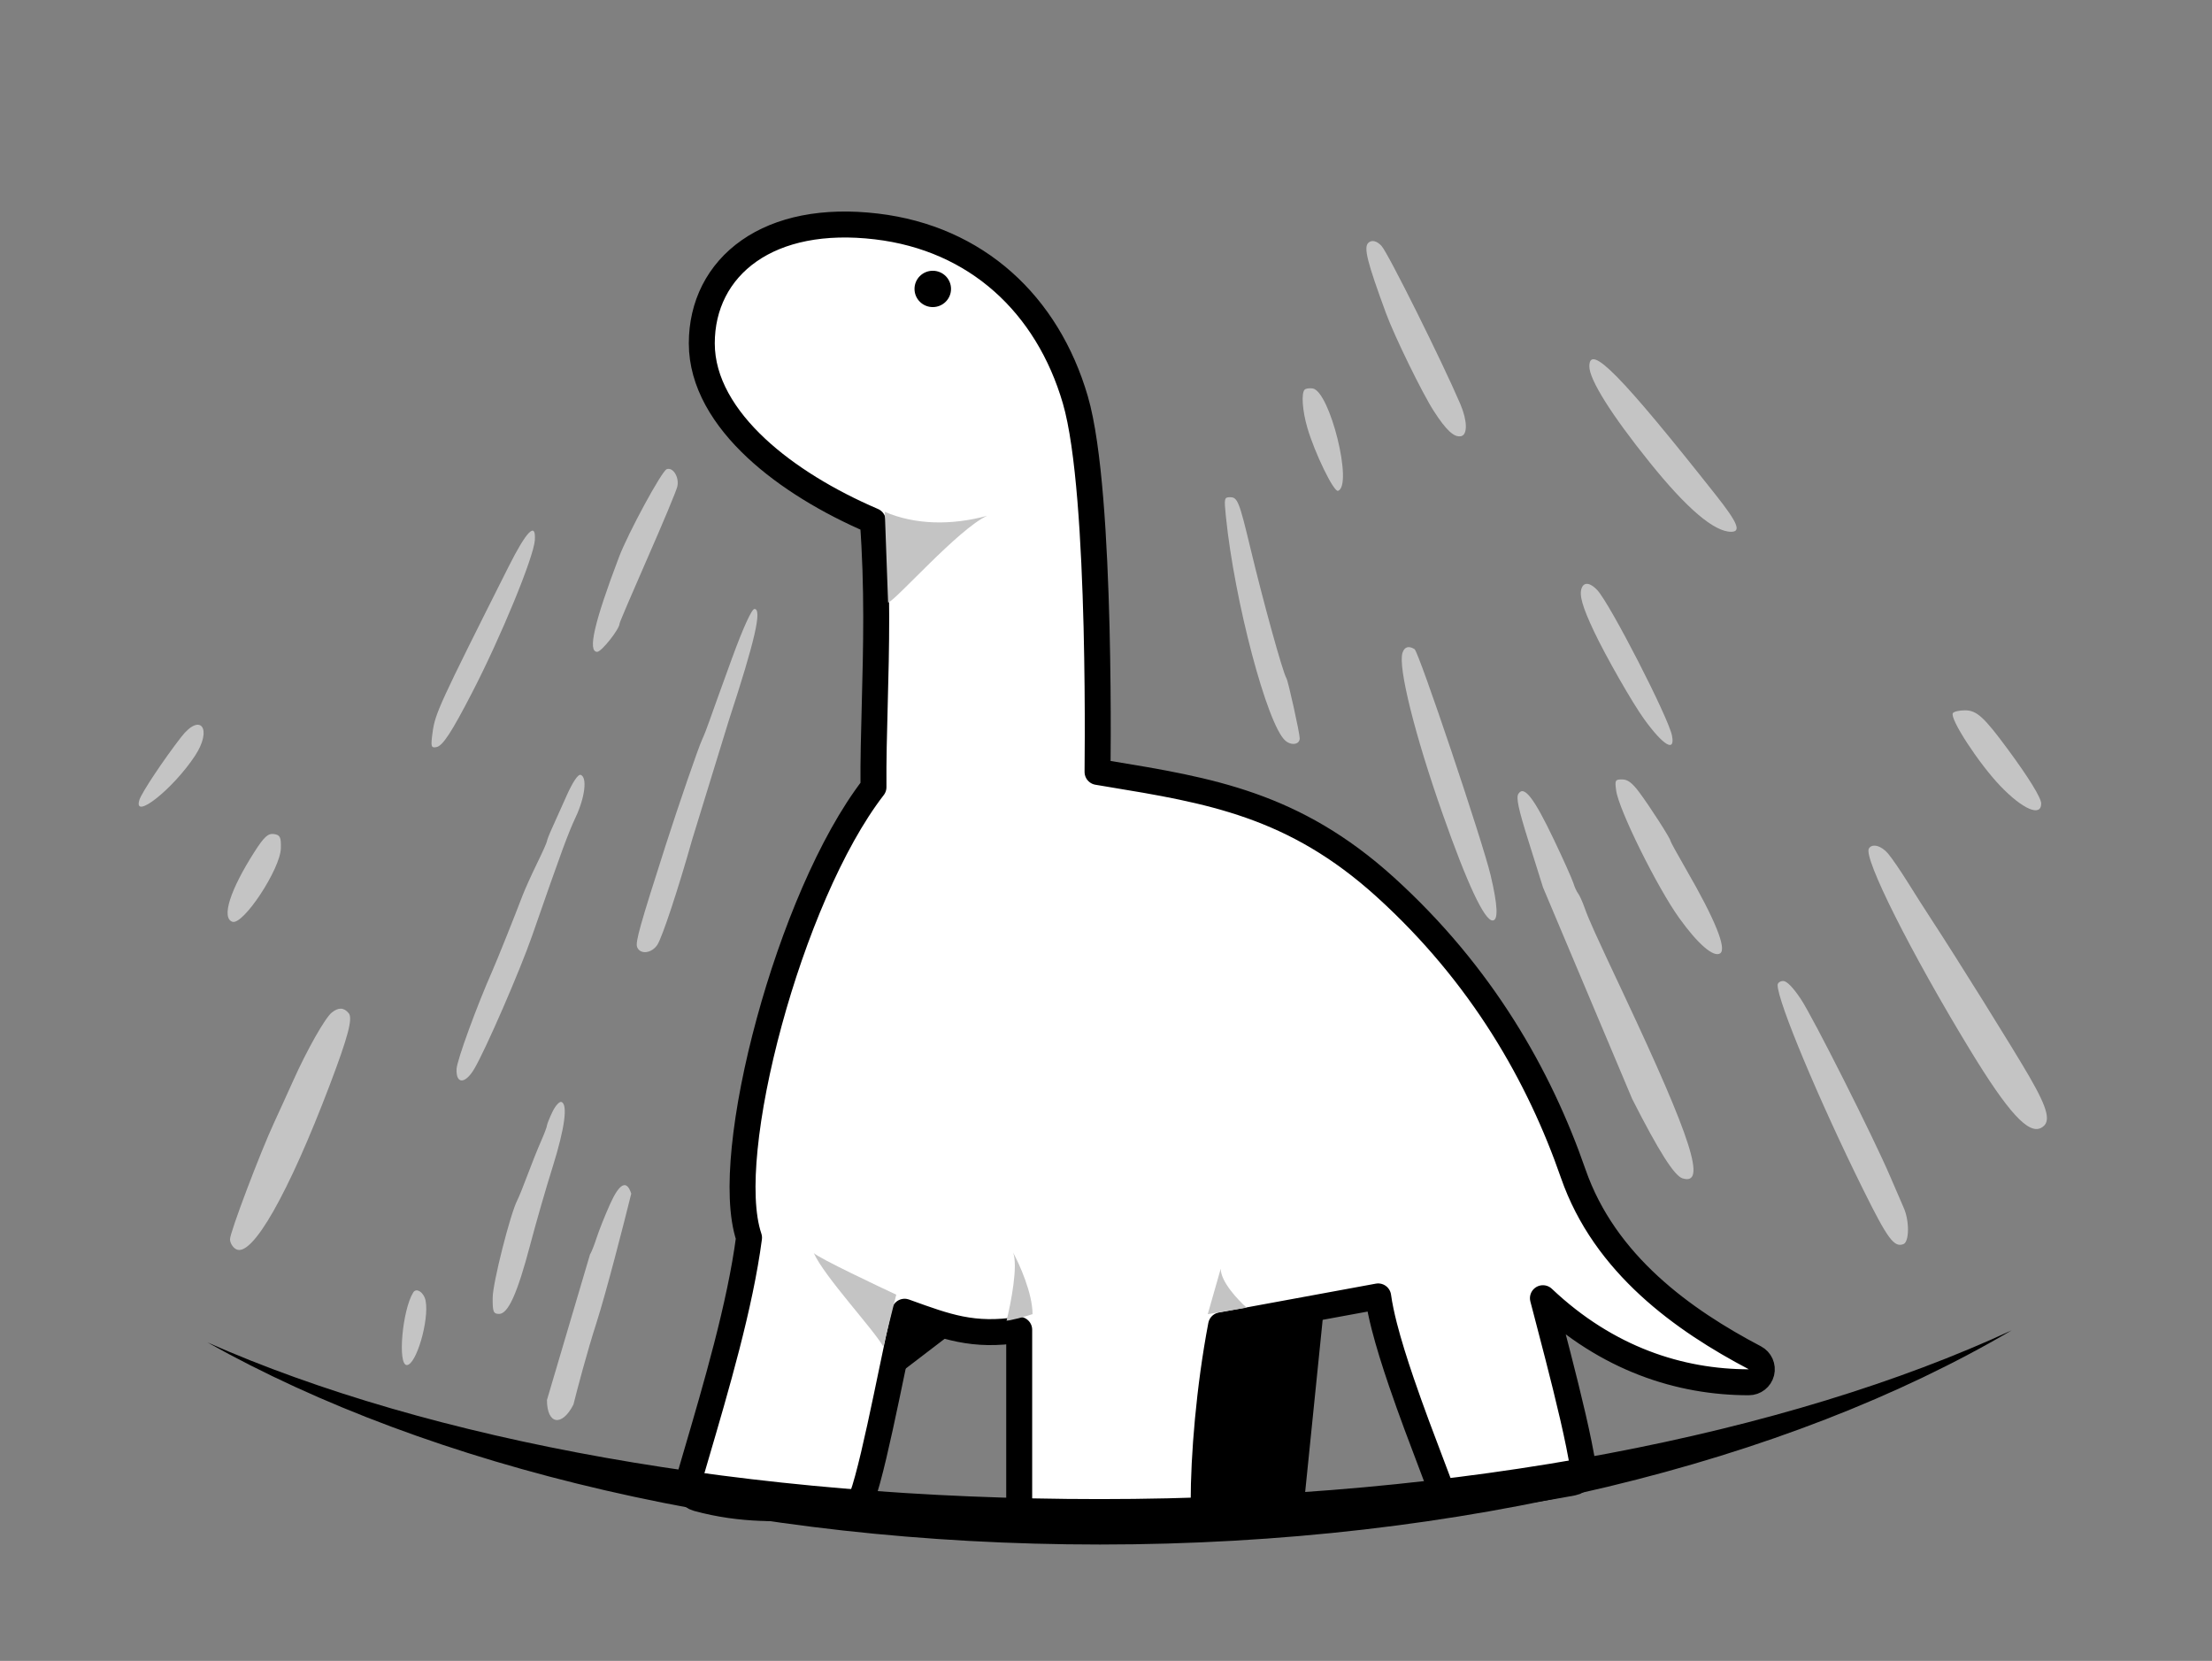 <?xml version="1.0" encoding="utf-8"?>
<!-- Generator: Adobe Illustrator 29.5.1, SVG Export Plug-In . SVG Version: 9.03 Build 0)  -->
<svg version="1.1" id="Layer_1" xmlns="http://www.w3.org/2000/svg" xmlns:xlink="http://www.w3.org/1999/xlink" x="0px" y="0px"
	 viewBox="0 0 670 503" style="enable-background:new 0 0 670 503;" xml:space="preserve">
<rect x="0" y="0" width="670" height="503" fill="#808080" stroke="none"/>
<style type="text/css">
	.st0{fill:#FFFFFF;stroke:#000000;stroke-width:7.863;stroke-linecap:round;stroke-linejoin:round;}
	.st1{fill:#C4C4C4;}
</style>
<path d="M363.5,462.5l-3.58-59.81l41.28-8.63L394.5,460L363.5,462.5z"/>
<path class="st0" d="M529.71,418.62c1.81,0,3.38-1.23,3.82-2.99c0.43-1.76-0.39-3.58-1.99-4.42c-21.65-11.38-45.48-28.28-55.03-55.8
	c-10.24-29.5-27.66-60.22-56.89-86.73c-27.68-25.09-53.22-29.3-83.88-34.35c-1.09-0.18-2.19-0.36-3.3-0.55c0-0.14,0-0.29,0-0.45
	c0.03-2.46,0.05-5.99,0.06-10.32c0.02-8.65-0.05-20.48-0.36-33.18c-0.32-12.69-0.88-26.28-1.88-38.45
	c-0.99-12.09-2.43-23.05-4.56-30.34c-8.45-28.86-29.88-48.86-60.24-52.46c-16.08-1.91-29.26,0.9-38.53,7.37
	c-9.37,6.54-14.36,16.56-14.36,28.03c0,11.8,6.74,22.64,16.51,31.76c9.32,8.69,21.8,16.22,35.3,22.01
	c1.51,20.24,1.02,38.53,0.58,55.45c-0.23,8.74-0.46,17.1-0.39,25.19c-12.92,16.7-24.35,44.61-31.55,71.03
	c-3.7,13.57-6.33,26.92-7.47,38.4c-1.07,10.74-0.9,20.39,1.33,27.01c-2.69,20.51-9.88,44.98-16.27,66.73
	c-0.73,2.48-1.45,4.92-2.14,7.32c-0.3,1.01-0.17,2.1,0.34,3.02c0.51,0.92,1.38,1.6,2.4,1.87c13.71,3.75,25.53,3.12,36.01,2.56
	c3.56-0.19,6.96-0.37,10.23-0.37c1.65,0,3.13-1.03,3.7-2.59c2.08-5.73,4.81-18.11,7.34-30.14c0.61-2.91,1.22-5.81,1.8-8.62
	c1.39-6.67,2.67-12.82,3.71-17.35c0.2,0.07,0.41,0.15,0.61,0.22c5.98,2.16,11.1,4.02,16.24,5.04c5.48,1.09,10.99,1.26,17.86,0.2
	v52.26c0,2.17,1.76,3.93,3.93,3.93h48.01c2.17,0,3.93-1.76,3.93-3.93c0-14.1,1.66-34.59,5.28-53.61l47.58-8.75
	c0.38,2.77,1.04,5.84,1.85,9.03c1.33,5.2,3.16,11.01,5.17,16.91c2.99,8.76,6.45,17.87,9.36,25.52c1,2.62,1.93,5.07,2.75,7.28
	c0.61,1.64,2.24,2.68,3.99,2.54c11.62-0.91,24.47-2.75,35.81-4.89c2.08-0.39,3.47-2.36,3.16-4.45c-1.28-8.47-4.44-21.44-7.66-34
	c-1.18-4.58-2.36-9.12-3.48-13.39c-0.36-1.37-0.71-2.71-1.05-4.01C486.81,411.59,508.89,418.62,529.71,418.62z"/>
<ellipse cx="282.53" cy="87.5" rx="5.53" ry="5.5"/>
<path d="M62.85,406.56C130.31,436.37,226.44,454,333.14,454c109.84,0,208.49-19.75,276.18-51.11
	c-67.69,39.8-166.34,64.87-276.18,64.87C226.44,467.76,130.31,444.39,62.85,406.56z"/>
<path class="st1" d="M298.99,156.21c-10.81,2.95-21.89,2.73-30.99-1.21l1,27.5C271.29,181.85,290.34,160.14,298.99,156.21z"/>
<path d="M271.47,416.66l16.71-12.78l-16.71-6.88V416.66z"/>
<path class="st1" d="M246.5,379.5c1.57,1.57,20.05,10.3,24.97,12.59l-3.93,15.73C264.59,402.58,249.65,386.58,246.5,379.5z"/>
<path class="st1" d="M365.82,397.99l3.93-13.76c0,3.93,5.24,9.5,7.86,11.79L365.82,397.99z"/>
<path class="st1" d="M312.75,397.99c0-6.29-3.93-15.07-5.9-18.67c1.57,3.93-0.65,15.4-1.97,20.64
	C305.87,399.95,309.8,398.97,312.75,397.99z"/>
<path class="st1" d="M419.78,94.78c-5.67-15.42-6.77-19.8-5.34-21.22c1.01-1.01,2.6-0.64,4.03,0.94
	c2.03,2.25,18.34,34.99,23.84,47.84c2.16,5.06,2.26,9.35,0.22,9.76c-2.08,0.43-4.48-1.78-8.21-7.56
	C430.83,119.15,422.36,101.82,419.78,94.78z"/>
<path class="st1" d="M499.7,140.06c-11.59-14.39-18.3-25.07-18.3-29.1c0-7.12,9.62,2.66,38.36,39.02
	c6.58,8.32,7.72,11.07,4.59,11.07C519.19,161.05,510.95,154.04,499.7,140.06z"/>
<path class="st1" d="M395.98,129.53c-1.5-5.15-1.87-10.47-0.81-11.53c0.34-0.34,1.43-0.5,2.41-0.36
	c5.21,0.74,12.34,29.49,7.69,31.01C403.99,149.06,398.2,137.16,395.98,129.53z"/>
<path class="st1" d="M389.27,224.26c-5.48-4.93-15.35-42.19-17.95-67.79c-0.57-5.59-0.51-5.89,1.25-5.89
	c2.28,0,2.78,1.26,6.19,15.51c3.89,16.24,9.77,37.51,10.88,39.29c0.55,0.88,4.03,16.62,4.03,18.22
	C393.67,225.52,391.09,225.9,389.27,224.26z"/>
<path class="st1" d="M482.81,191.22c-3.52-7.45-4.54-11.04-3.73-13.13c0.73-1.9,2.6-1.65,4.73,0.63
	c3.88,4.16,21.52,38.51,22.62,44.04c1.04,5.24-2.61,3.08-8.46-5.01C494.44,212.87,486.36,198.73,482.81,191.22z"/>
<path class="st1" d="M436.97,246.51c-8.43-23.92-13.55-44.46-12.17-48.79c0.59-1.84,1.89-2.24,3.66-1.12
	c1.3,0.82,20.65,58.33,23.05,68.51c2.16,9.13,2.35,13.66,0.59,13.66C449.62,278.78,444.47,267.81,436.97,246.51z"/>
<path class="st1" d="M605.91,238.06c-6.55-6.84-15.42-20.44-14.4-22.08c0.29-0.47,1.93-0.86,3.64-0.86c3.57,0,5.75,1.97,12.98,11.77
	c6.39,8.66,10.13,14.74,10.13,16.46C618.27,247.51,612.67,245.11,605.91,238.06z"/>
<path class="st1" d="M508.67,278.1c-6.67-9.26-18.36-32.87-19.14-38.67c-0.43-3.17-0.32-3.38,1.81-3.38c1.66,0,3.04,1.03,5.16,3.87
	c3.23,4.32,9.47,14.03,9.47,14.73c0,0.25,2.12,4.11,4.71,8.59c8.85,15.29,12.45,24.2,10.31,25.51
	C518.99,289.97,514.31,285.93,508.67,278.1z"/>
<path class="st1" d="M462.99,254.8c-3.06-9.72-3.81-13.22-3.09-14.37c1.7-2.73,4.73,1.19,10.8,13.93
	c2.86,5.99,5.49,11.88,5.86,13.08c0.37,1.2,1.01,2.61,1.43,3.13c0.42,0.52,1.31,2.48,1.98,4.36c1.33,3.72,2.99,7.39,11.99,26.52
	c20.6,43.81,25.03,57.74,17.65,55.41c-2.48-0.78-7.21-8.25-15.22-24.02l-27.02-64.09C466.31,265.39,464.35,259.11,462.99,254.8z"/>
<path class="st1" d="M596.74,318.02c-17.92-29.42-32.4-58.26-30.66-61.06c1-1.61,3.78-0.86,5.83,1.58c1.13,1.34,3.83,5.29,6,8.77
	c2.17,3.48,5.28,8.37,6.92,10.86c7.69,11.73,24.99,39.49,29.82,47.84c5.8,10.04,6.7,13.91,3.6,15.56
	C614.39,343.63,608.23,336.89,596.74,318.02z"/>
<path class="st1" d="M564.37,360.31c-13.42-27.09-25.94-57.01-25.94-61.98c0-0.68,0.76-1.23,1.69-1.23c1.09,0,2.96,1.91,5.33,5.45
	c3.72,5.57,22.1,42.06,27.12,53.85c1.53,3.6,3.36,7.83,4.06,9.4c1.75,3.92,1.7,10.31-0.1,10.99
	C573.71,377.86,571.77,375.24,564.37,360.31z"/>
<path class="st1" d="M187.49,168.71c2.76-7.28,12.95-26.05,14.44-26.61c1.94-0.73,3.9,2.51,3.21,5.31
	c-0.34,1.38-4.41,11.13-9.05,21.68c-4.63,10.55-8.43,19.44-8.43,19.77c0,1.65-5.47,8.55-6.77,8.55
	C177.93,197.41,179.97,188.53,187.49,168.71z"/>
<path class="st1" d="M131.02,221.85c0.79-5.8,1.9-8.21,23.04-50.26c5.45-10.83,8.32-13.73,7.94-8.01
	c-0.34,5.18-10.31,29.39-19.08,46.33c-6.18,11.95-8.83,15.99-10.73,16.35C130.56,226.58,130.44,226.11,131.02,221.85z"/>
<path class="st1" d="M214.9,218.26c0.69-2.01,3.74-10.44,6.76-18.74c3.4-9.32,6.02-15.09,6.86-15.1c2.36-0.01,0.15,9.63-7.68,33.49
	l-11.23,36.5c-4.09,14.56-9.02,29.46-10.5,31.72c-1.73,2.63-5.23,3.03-6.13,0.69c-0.57-1.48,0.84-6.49,8.67-30.9
	c3.93-12.25,9.9-29.56,11.04-32C213.22,222.81,214.21,220.26,214.9,218.26z"/>
<path class="st1" d="M42.23,242.23c0.7-2.21,7.35-12.2,12.69-19.07c5.86-7.53,9.52-2.41,4.12,5.77
	C52.38,239,40.19,248.65,42.23,242.23z"/>
<path class="st1" d="M167.1,251.06c0.79-1.73,2.8-6.23,4.48-9.99c1.9-4.26,3.52-6.67,4.31-6.4c2.02,0.71,1.32,6.73-1.49,12.74
	c-2.38,5.09-4.29,10.31-13.23,36c-3.68,10.57-14.05,34.43-17.52,40.3c-2.75,4.65-5.56,4.67-5.36,0.04
	c0.11-2.61,6.13-19.08,10.89-29.84c1.37-3.09,6.67-16.31,9.02-22.5c0.73-1.93,2.71-6.32,4.39-9.77c1.69-3.45,3.07-6.53,3.07-6.85
	C165.67,254.48,166.31,252.79,167.1,251.06z"/>
<path class="st1" d="M70.4,279.16c-3.41-1.12-0.74-9.59,6.68-21.18c2.88-4.51,4.11-5.64,5.87-5.39c1.89,0.27,2.21,0.91,2.12,4.32
	C84.91,263.2,73.68,280.24,70.4,279.16z"/>
<path class="st1" d="M88.75,327.41c4.26-9.5,9.71-19.13,11.74-20.75c2.05-1.64,3.66-1.58,5.14,0.2c1.27,1.53-0.22,7.17-5.68,21.55
	c-12.58,33.14-23.6,52.5-28.43,49.92c-1.02-0.54-1.85-1.91-1.85-3.04c0-2.08,9.17-26.31,13.39-35.38
	C84.33,337.16,86.9,331.54,88.75,327.41z"/>
<path class="st1" d="M165.67,340.87c0-0.36,0.74-2.2,1.63-4.09c0.9-1.89,2.14-3.27,2.75-3.05c2,0.7,1.02,7.96-2.66,19.69
	c-1.99,6.32-5.04,16.9-6.78,23.5c-3.9,14.8-6.69,21-9.44,21c-1.74,0-1.99-0.65-1.94-5c0.05-4.48,5.35-25.37,7.45-29.41
	c0.46-0.88,1.84-4.29,3.07-7.59c1.23-3.3,3.06-7.89,4.08-10.2S165.67,341.23,165.67,340.87z"/>
<path class="st1" d="M180.7,374.91c0.71-2.2,2.54-6.81,4.08-10.24c2.87-6.39,5.06-7.47,6.42-3.17c-2.27,9.17-7.55,29.8-10.5,39
	c-2.96,9.2-5.9,20.42-7.01,24.87c-3.49,6.83-8.02,6.05-8.02-1.38l13.04-44.08C179.09,379.36,179.99,377.11,180.7,374.91z"/>
<path class="st1" d="M123.22,413.41c-2.84,0-1.37-16.64,1.94-21.99c0.96-1.56,3.27-0.01,3.76,2.53
	C130.04,399.82,126.06,413.41,123.22,413.41z"/>
</svg>
